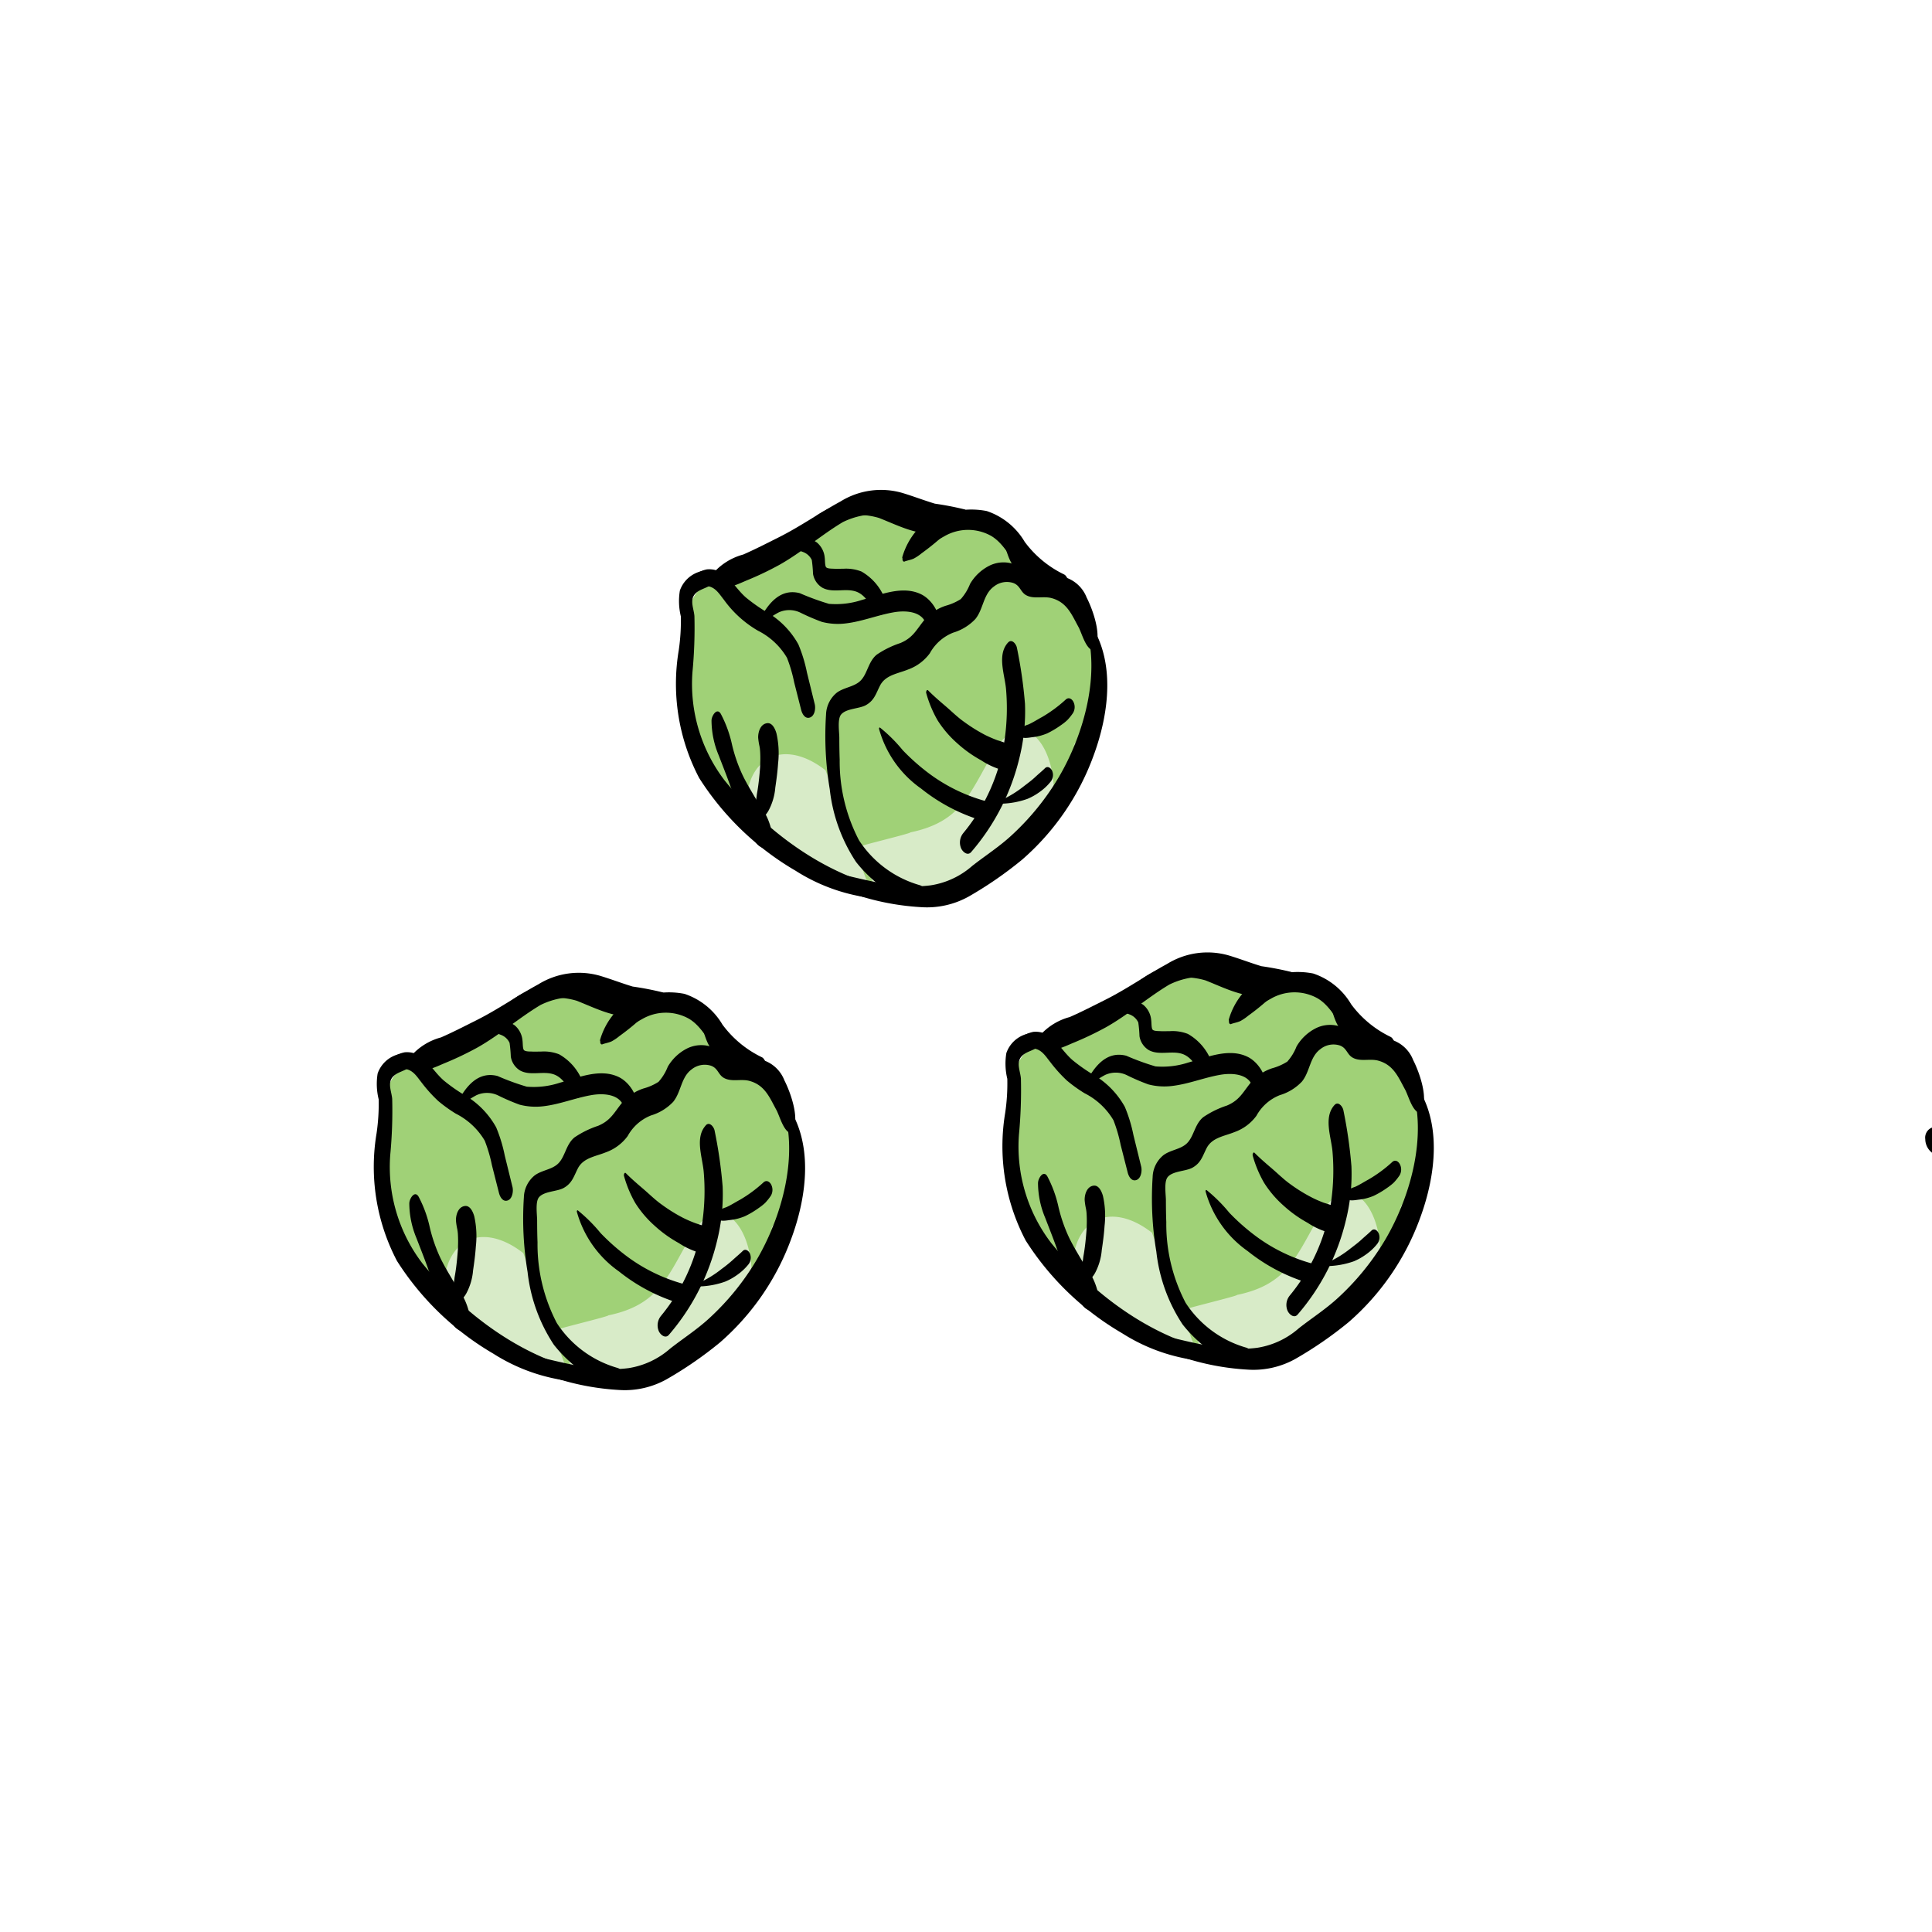 <svg xmlns="http://www.w3.org/2000/svg" width="100" height="100" viewBox="0 0 100 100"><defs><style>.a{fill:#a0d177;}.b{fill:#d8ebc8;}</style></defs><title>brussel-sprouts</title><path class="a" d="M25.64,65.6a7.73,7.73,0,0,0,4.466-1.123,9.23,9.23,0,0,0,1.7-1.376l.907-1.175q.541-.8-.14.276l-2.562,1.493c3.343-1.3,5.973-4.1,4.765-8l-7.142,7.142a10.293,10.293,0,0,1,2.548,1.494,6.618,6.618,0,0,0,6.609,1.286l-6.557-8.529c-.521,1.067-.98,2.163-1.4,3.273-.807,2.119.391,4.841,2.081,6.1a5.917,5.917,0,0,0,6.448.454,11.3,11.3,0,0,0,1.808-1.324l-8.211-8.211c-.65.812-1.218,1.64-1.786,2.5q.627-.639-.087.076.689-.59-.174-.108l4.474-.585a7.089,7.089,0,0,1-1.631-.331c.013.134,1.167.883.227-.079-1.611-1.646-3.438-2-5.638-2.242l2.93.793-.424-.231V67.2l.341-.259c2.493-1.894,3.8-5,2.083-7.943-1.436-2.455-5.432-3.992-7.944-2.083l-.341.259c-1.686,1.281-2.875,2.774-2.875,5.013A5.8,5.8,0,0,0,22.987,67.2a10,10,0,0,0,1.811.817q3.561.678-.876-.791A6.9,6.9,0,0,0,25.8,68.843a11.349,11.349,0,0,0,4.221,1.573,7.88,7.88,0,0,0,6.852-1.924,9.083,9.083,0,0,0,1.13-1.123c-.255.3,2.054-2.895,1.161-1.78,1.958-2.445,2.389-5.822,0-8.211-2.409-2.409-5.768-1.982-8.211,0l.542-.491,8.529,6.556q-.27.471.233-.5a5.89,5.89,0,0,0-.454-6.449c-1.317-1.652-3.955-2.948-6.1-2.08l-.518.209h3.086l1.027.614q-.711-.562-1.438-1.1a14.258,14.258,0,0,0-1.369-.9,21.764,21.764,0,0,0-3.771-1.6c-4.169-1.387-8.414,3.039-7.142,7.142l.092.3.586-4.474-.185.3,2.083-2.083q1.846-.774-.618.263-.756.553-1.472,1.153-.588.738-1.147,1.5a4.421,4.421,0,0,1,2.722-1.745c-3.036-.233-5.939,2.837-5.806,5.806A5.951,5.951,0,0,0,25.64,65.6Z"/><path class="a" d="M21.667,58.52v.024a4.378,4.378,0,0,0,.5,2.237,4.345,4.345,0,0,0,1.2,1.869,4.343,4.343,0,0,0,1.868,1.2,4.36,4.36,0,0,0,2.237.5l1.543-.207a5.8,5.8,0,0,0,2.562-1.493l.908-1.175a5.782,5.782,0,0,0,.793-2.931V58.52a4.381,4.381,0,0,0-.5-2.237,5.228,5.228,0,0,0-3.069-3.069,4.381,4.381,0,0,0-2.237-.5l-1.544.208a5.8,5.8,0,0,0-2.561,1.493L22.46,55.59a5.766,5.766,0,0,0-.793,2.93Z"/><path class="a" d="M22.726,60.556c3.861,0,3.867-6,0-6s-3.867,6,0,6Z"/><path class="a" d="M34.134,57.889c3.861,0,3.867-6,0-6s-3.867,6,0,6Z"/><path class="a" d="M24.532,68.973a10.044,10.044,0,0,0,3.891,1.613,14.891,14.891,0,0,0,4.772.481c1.608-.217,2.484-2.279,2.1-3.69-.477-1.735-2.078-2.313-3.691-2.095l-.409.055h1.6c-1.774-.281-3.725-.507-5.226-1.545a3.027,3.027,0,0,0-4.1,1.076,3.061,3.061,0,0,0,1.076,4.105Z"/><path class="b" d="M29.222,70.585l-2.135-5.722c-1.568-1.234-3.191-1.108-3.852.437a4.16,4.16,0,0,0-.28,1.754A6.655,6.655,0,0,0,27.3,70.5Z"/><path class="b" d="M38.18,67.206c-1.236,2.118-3.986,3.2-6.631,3.746"/><path class="b" d="M28.75,68.853l.43.571a1.159,1.159,0,0,1,.23.694v.02A1.157,1.157,0,0,0,30.566,71.3h2.606a1.538,1.538,0,0,0,.734-.176c.744-.405.474-1.073.752-1.615.238-.465.694-.582,1.151-.747a14.612,14.612,0,0,0,1.562-.625,11.066,11.066,0,0,0,1.372-.812c.757-3.083-1.265-6.289-2.965-3.375-1.235,2.118-1.648,3.584-4.292,4.133.032.057-2.769.719-2.736.775"/><path d="M20.123,55.3a3.07,3.07,0,0,1,.845.029c.422.059.611.4.859.71a7.48,7.48,0,0,0,.856.949,7.582,7.582,0,0,0,.907.653,3.643,3.643,0,0,1,1.5,1.4,7.777,7.777,0,0,1,.373,1.273l.366,1.44c.053.206.206.475.459.378.238-.092.29-.482.239-.691l-.4-1.625a7.684,7.684,0,0,0-.446-1.466,4.412,4.412,0,0,0-1.73-1.724,8.827,8.827,0,0,1-.982-.7c-.373-.326-.641-.747-1-1.086a1.264,1.264,0,0,0-1.024-.373,1.5,1.5,0,0,0-.885.536c-.057.061-.078.318.061.3Z"/><path d="M23.771,57.3a4.886,4.886,0,0,1,.885-.61,1.324,1.324,0,0,1,1.149.021,10.834,10.834,0,0,0,1.087.466,3.3,3.3,0,0,0,1.243.081c.848-.1,1.644-.431,2.481-.576.724-.125,1.689-.023,1.715.892.007.249.227.518.433.259.539-.676-.039-1.723-.7-2.067-.974-.5-2.14.013-3.1.28a4.292,4.292,0,0,1-1.7.2,12.746,12.746,0,0,1-1.51-.552c-1.04-.27-1.67.588-2.093,1.395-.037.07,0,.311.114.212Z"/><path d="M24.841,53.356c.224-.126.445-.009.658.072.137.052.282.075.417.132a.8.8,0,0,1,.459.418,6.824,6.824,0,0,1,.064.712,1.031,1.031,0,0,0,.475.716c.512.285,1.133.036,1.675.18.52.139.784.649,1.024,1.087a.294.294,0,0,0,.517-.013.783.783,0,0,0-.02-.787,2.769,2.769,0,0,0-1.165-1.3,2.149,2.149,0,0,0-.917-.145c-.172,0-.344.011-.517,0-.1,0-.307,0-.385-.068s-.06-.357-.082-.508a1.158,1.158,0,0,0-.406-.783,1.2,1.2,0,0,0-.711-.22.915.915,0,0,0-.483.122c-.192.116-.369.317-.611.307-.041,0-.024.091.008.073Z"/><path d="M21.492,54.9c.169-.015.27.107.437.119a2.291,2.291,0,0,0,1.025-.371,14.793,14.793,0,0,0,3.095-1.836A3.762,3.762,0,0,1,29.856,51.8c1.217.483,2.3,1.091,3.638.674.263-.081.217-.724-.082-.717a6.425,6.425,0,0,1-2.261-.21,12.482,12.482,0,0,0-1.68-.608,4.257,4.257,0,0,0-3.266,1.07,10.651,10.651,0,0,1-1.533,1.145c-.553.287-1.136.517-1.712.752a3.646,3.646,0,0,0-1.136.571c-.128.119-.162.342-.336.4-.01,0-.008.03,0,.029Z"/><path d="M31.184,54.05c.151-.053.327-.083.471-.148a2.471,2.471,0,0,0,.4-.27c.29-.211.568-.426.839-.661a3.384,3.384,0,0,1,1.864-.922,1.5,1.5,0,0,1,1.573,1.116c.219.585.306,1.163.911,1.474.314.161.339-.527.168-.674a2.9,2.9,0,0,1-.543-.771,5.291,5.291,0,0,0-.535-.814,2.207,2.207,0,0,0-1.584-.743,3.331,3.331,0,0,0-1.882.553,5.493,5.493,0,0,0-.9.7c-.134.124-.274.242-.4.368-.168.163-.293.362-.459.529-.066.067-.056.314.081.266Z"/><path d="M40.536,57.336c.806,2.514-.067,5.632-1.355,7.845a13.288,13.288,0,0,1-2.45,3.033c-.639.594-1.364,1.056-2.047,1.592a4.245,4.245,0,0,1-2.144,1.007c-2,.261-3.915-.479-5.851-.822-.207-.036-.161.392-.029.462a13.143,13.143,0,0,0,5.369,1.491,4.44,4.44,0,0,0,2.475-.553,19.882,19.882,0,0,0,2.755-1.9,13.036,13.036,0,0,0,3.709-5.409c.8-2.177,1.165-4.954-.271-6.949-.117-.162-.191.106-.161.2Z"/><path d="M32.573,71.2c-4.181.078-8.146-2.657-10.7-5.795A8.22,8.22,0,0,1,20.2,59.768a24.045,24.045,0,0,0,.1-2.89c-.03-.357-.218-.745-.03-1.056.206-.34.686-.36.973-.62.177-.159.156-.663-.138-.679a1.551,1.551,0,0,0-1.558,1.04A3.317,3.317,0,0,0,19.6,56.9a10.466,10.466,0,0,1-.11,1.768,10.476,10.476,0,0,0,1.059,6.6,14.653,14.653,0,0,0,4.99,4.8,9.465,9.465,0,0,0,7.039,1.281c.061-.014.064-.148,0-.147Z"/><path d="M32.431,58.02c.116,0,.111-.263-.007-.263s-.111.263.007.263Z"/><path d="M40.955,58.651c.513-.619-.041-2.122-.355-2.732A1.765,1.765,0,0,0,39.576,54.9c-.579-.176-1.191.186-1.722.05-.346-.089-.554-.564-.914-.723a1.649,1.649,0,0,0-1.409.058,2.425,2.425,0,0,0-.967.928,2.589,2.589,0,0,1-.479.783,2.8,2.8,0,0,1-.78.344,2.475,2.475,0,0,0-1.122.756c-.416.519-.577.9-1.222,1.175a4.933,4.933,0,0,0-1.224.6c-.463.379-.478,1.029-.879,1.385-.327.291-.841.319-1.194.592a1.516,1.516,0,0,0-.548,1.122,16.787,16.787,0,0,0,.192,3.87,8.512,8.512,0,0,0,1.359,3.763,6.967,6.967,0,0,0,3.149,2.255c.475.191.6-.9.163-1.05a5.57,5.57,0,0,1-3.157-2.326,8.811,8.811,0,0,1-1-4.179c-.015-.374-.019-.748-.02-1.122,0-.3-.1-.952.087-1.2.256-.327.943-.3,1.288-.493.438-.247.519-.593.731-1.008.284-.556.912-.618,1.441-.833a2.408,2.408,0,0,0,1.139-.845,2.372,2.372,0,0,1,1.21-1.068,2.6,2.6,0,0,0,1.143-.7c.425-.518.4-1.276.963-1.687a1.076,1.076,0,0,1,.989-.188c.372.13.378.457.662.626.4.236.9.042,1.342.164.789.218,1.03.844,1.384,1.493.175.319.359,1.091.742,1.214a.03.03,0,0,0,.03-.006Z"/><path d="M36.7,53.983l.046.131c.006.016.014.076.007.021,0,.019,0,.037.008.055.012.083.026.166.04.249a.905.905,0,0,0,.086.273c.029.053.057.1.087.157.043.077.089.152.137.227s.091.138.141.2a1.2,1.2,0,0,0,.264.243c.09.064.185.122.28.177.036.02.073.04.11.057a.572.572,0,0,0,.209.041.368.368,0,0,0,.289-.193.914.914,0,0,0,.111-.441.827.827,0,0,0-.1-.39.728.728,0,0,0-.311-.3l.106.064a2.242,2.242,0,0,1-.347-.265,1.18,1.18,0,0,0-.16-.13c-.057-.039-.113-.079-.168-.121s-.1-.082-.153-.125a.383.383,0,0,0-.148-.1c-.025-.006-.051-.01-.076-.015-.052-.01-.105-.028-.157-.034,0,0-.05-.009-.007.008a.2.2,0,0,1-.037-.027l-.08-.058a.108.108,0,0,0-.163.036.3.3,0,0,0-.015.249Z"/><path d="M23.449,67.577a1.484,1.484,0,0,0,.688-.632,3.039,3.039,0,0,0,.349-1.187c.061-.413.116-.828.144-1.244a4.727,4.727,0,0,0-.083-1.561c-.058-.2-.2-.562-.481-.531-.346.04-.473.449-.466.75a3.216,3.216,0,0,0,.073.467c0,.013.023.148.016.1s.008.085.009.1a6.077,6.077,0,0,1,.009.633c0,.053,0,.105-.007.158a.326.326,0,0,1,0,.054c-.008.12-.019.239-.03.359-.032.359-.074.712-.14,1.066a3.754,3.754,0,0,1-.257,1.037c-.058.118-.057.534.179.436Z"/><path d="M21.185,62.27a4.728,4.728,0,0,0,.37,1.813c.219.57.445,1.131.646,1.709a15.9,15.9,0,0,0,.66,1.7c.126.261.259.52.4.776.146.274.372.627.726.628.278,0,.352-.378.361-.581a3.44,3.44,0,0,0-.736-1.746c-.268-.472-.56-.931-.8-1.419a8.179,8.179,0,0,1-.562-1.6,6.2,6.2,0,0,0-.578-1.6c-.205-.368-.482.1-.485.322Z"/><path d="M36.529,58.253c-.575.633-.167,1.653-.105,2.405a11.4,11.4,0,0,1-.076,2.63,9.768,9.768,0,0,1-2.133,4.819.772.772,0,0,0-.117.791c.079.183.337.41.523.194a11.578,11.578,0,0,0,2.507-4.919,9.945,9.945,0,0,0,.276-2.755,23.733,23.733,0,0,0-.417-2.9c-.032-.179-.261-.487-.458-.269Z"/><path d="M29.858,62.721a5.594,5.594,0,0,0,2.179,3.088,9.331,9.331,0,0,0,3.38,1.72c.5.135.585-.914.159-1.021a8.786,8.786,0,0,1-3.2-1.535,11,11,0,0,1-1.29-1.15,8.165,8.165,0,0,0-1.174-1.17c-.042-.029-.06.037-.055.068Z"/><path d="M32.293,60.847a6.034,6.034,0,0,0,.591,1.424,5.544,5.544,0,0,0,1.008,1.181,6.474,6.474,0,0,0,1.248.892,3.916,3.916,0,0,0,1.407.578c.3.035.426-.415.439-.62a.768.768,0,0,0-.35-.764c-.207-.1-.441-.151-.657-.232s-.409-.165-.606-.262a8.265,8.265,0,0,1-1.095-.676c-.357-.249-.654-.549-.983-.83-.307-.263-.616-.527-.9-.814-.068-.069-.113.076-.1.123Z"/><path d="M37.058,62.99c.125.269.482.191.719.159a2.71,2.71,0,0,0,.784-.2,4.612,4.612,0,0,0,.721-.431,2.666,2.666,0,0,0,.318-.252,2.935,2.935,0,0,0,.3-.375.6.6,0,0,0,.009-.59c-.084-.146-.236-.233-.384-.107a6.976,6.976,0,0,1-1.238.914c-.237.127-.458.273-.706.382a1.527,1.527,0,0,0-.385.181c-.086.073-.2.2-.138.32Z"/><path d="M36.126,66.587a4.317,4.317,0,0,0,1.41-.251,3.064,3.064,0,0,0,.61-.34,2.843,2.843,0,0,0,.588-.545.554.554,0,0,0,.083-.564c-.061-.144-.231-.276-.372-.138-.166.163-.347.309-.517.467a7.261,7.261,0,0,1-.572.462,5.662,5.662,0,0,1-1.247.756c-.053.022-.049.154.017.153Z"/><path d="M21.429,55.317c.48.239,1.1-.083,1.561-.277a16.646,16.646,0,0,0,1.727-.823c1.148-.649,2.136-1.527,3.262-2.2a3.957,3.957,0,0,1,3.45-.023c.851.267,2.183.8,2.954.118a.5.5,0,0,0-.083-.748,15.75,15.75,0,0,0-1.551-.3c-.564-.17-1.114-.383-1.678-.553a3.973,3.973,0,0,0-3.209.439c-1.09.592-2.1,1.307-3.215,1.864-.6.3-1.2.611-1.822.883a3.13,3.13,0,0,0-1.531.941.5.5,0,0,0,.135.682Z"/><path d="M31.075,53.878c.853-.087,1.43-.734,2.144-1.12a2.443,2.443,0,0,1,2.443-.027c.711.423,1.041,1.286,1.625,1.852a3.88,3.88,0,0,0,2.081,1.148c.443.077.368-.863.065-1.009a5.493,5.493,0,0,1-2.039-1.689,3.6,3.6,0,0,0-1.965-1.591,4.178,4.178,0,0,0-2.492.278,3.093,3.093,0,0,0-1.156.751,3.693,3.693,0,0,0-.724,1.363c0,.012,0,.046.018.044Z"/><path d="M101.486,58.438a.874.874,0,0,0-.3-.141,2.817,2.817,0,0,0-.351-.066,1.875,1.875,0,0,0-.586.069c-.1.023-.2.048-.29.08a.563.563,0,0,0-.307.583.9.9,0,0,0,.381.725.851.851,0,0,0,.646.126c.224-.044.443-.115.663-.176a1.422,1.422,0,0,0,.557-.22.678.678,0,0,0,.2-.306.892.892,0,0,0,.029-.444.653.653,0,0,0-.219-.366,3.458,3.458,0,0,0-1.12-.683l.263.38,0-.018.007.294q-.388.405-.183.327l-.1.022a.355.355,0,0,1,.13,0l-.1-.017a1.269,1.269,0,0,1,.284.108c.046.022.091.048.136.072s-.057-.038,0,0l.076.053a1.867,1.867,0,0,1,.235.2c.018.019.092.076.009.007a.785.785,0,0,1,.076.088.308.308,0,0,0,.273.127c.228-.031.313-.294.307-.495a.776.776,0,0,0-.181-.511,2.787,2.787,0,0,0-.226-.235,2.518,2.518,0,0,0-.49-.342,1.111,1.111,0,0,0-.5-.169.419.419,0,0,0-.288.109.779.779,0,0,0-.166.688.487.487,0,0,0,.263.381c.1.035.2.075.293.12.043.021.086.042.128.065.023.013.047.025.07.039s.086.051.039.022.037.024.037.024l.054.036c.044.03.088.061.13.093.085.065.166.134.244.206l-.179-.611a.5.5,0,0,1,.056-.159c.047-.053.058-.068.033-.046s-.012.011.013-.007c.049-.035,0,0-.012,0a.519.519,0,0,1-.059.024c-.093.034-.191.058-.286.086-.206.061-.412.129-.621.178l.093-.022a.836.836,0,0,1-.3.012l.094.017a1.011,1.011,0,0,1-.114-.036c-.038-.02-.035-.017.01.009l-.035-.026c-.082-.066.031.056-.013-.008-.027-.042-.02-.028.02.04a.552.552,0,0,1,.031.294l-.234.375a2.577,2.577,0,0,1,.314-.127c.052-.017.106-.03.158-.046.034-.01-.033.006.027-.006l.1-.019c.073-.013.146-.023.219-.041l.081-.022.039-.01a2.074,2.074,0,0,0,.4-.107.4.4,0,0,0,.037-.6Z"/><path class="a" d="M41.283,40.6a7.715,7.715,0,0,0,4.466-1.123,9.266,9.266,0,0,0,1.7-1.375l.908-1.176q.54-.8-.141.277L45.654,38.7c3.344-1.3,5.974-4.1,4.765-8l-7.142,7.142a10.293,10.293,0,0,1,2.548,1.494,6.618,6.618,0,0,0,6.609,1.286l-6.557-8.529c-.521,1.068-.98,2.164-1.4,3.274-.807,2.119.391,4.84,2.081,6.1A5.918,5.918,0,0,0,53,41.923,11.262,11.262,0,0,0,54.811,40.6L46.6,32.387c-.65.813-1.218,1.64-1.785,2.5q.626-.639-.087.076.687-.59-.175-.108l4.474-.586a7.07,7.07,0,0,1-1.63-.331c.012.135,1.166.883.226-.078-1.611-1.647-3.437-2-5.638-2.242l2.931.792-.425-.231V42.209l.341-.259c2.493-1.894,3.8-5.006,2.083-7.944-1.436-2.455-5.431-3.991-7.943-2.083l-.341.259c-1.687,1.282-2.876,2.774-2.876,5.013a5.8,5.8,0,0,0,2.876,5.014,9.964,9.964,0,0,0,1.811.816q3.559.68-.877-.791a6.875,6.875,0,0,0,1.883,1.618,11.345,11.345,0,0,0,4.22,1.573A7.877,7.877,0,0,0,52.52,43.5a8.948,8.948,0,0,0,1.13-1.123c-.255.3,2.054-2.9,1.161-1.78,1.958-2.445,2.389-5.822,0-8.211-2.409-2.409-5.768-1.981-8.211,0l.542-.491,8.529,6.557q-.27.469.233-.5a5.888,5.888,0,0,0-.454-6.448c-1.316-1.653-3.954-2.949-6.1-2.081l-.518.21h3.087l1.026.613q-.711-.562-1.438-1.105a14.126,14.126,0,0,0-1.369-.9,21.813,21.813,0,0,0-3.771-1.6c-4.169-1.387-8.414,3.039-7.142,7.142l.093.3L39.9,29.61l-.184.3L41.8,27.825q1.845-.774-.619.264-.755.552-1.472,1.153-.587.738-1.146,1.5a4.418,4.418,0,0,1,2.721-1.746c-3.035-.233-5.939,2.837-5.806,5.806A5.949,5.949,0,0,0,41.283,40.6Z"/><path class="a" d="M37.31,33.53v.024a4.381,4.381,0,0,0,.5,2.237,5.228,5.228,0,0,0,3.069,3.069,4.381,4.381,0,0,0,2.237.5l1.544-.208a5.794,5.794,0,0,0,2.562-1.493l.907-1.175a5.766,5.766,0,0,0,.793-2.93V33.53a4.368,4.368,0,0,0-.5-2.237,5.214,5.214,0,0,0-3.069-3.069,4.368,4.368,0,0,0-2.237-.5l-1.543.207a5.8,5.8,0,0,0-2.562,1.493L38.1,30.6a5.782,5.782,0,0,0-.793,2.931Z"/><path class="a" d="M38.369,35.566c3.861,0,3.867-6,0-6s-3.867,6,0,6Z"/><path class="a" d="M49.778,32.9c3.86,0,3.867-6,0-6s-3.867,6,0,6Z"/><path class="a" d="M40.175,43.982A10.044,10.044,0,0,0,44.066,45.6a14.9,14.9,0,0,0,4.773.482c1.607-.217,2.483-2.279,2.095-3.691-.477-1.734-2.078-2.313-3.69-2.1l-.41.055h1.595c-1.774-.28-3.725-.507-5.226-1.545a3.028,3.028,0,0,0-4.1,1.076,3.061,3.061,0,0,0,1.076,4.1Z"/><path class="b" d="M44.865,45.594l-2.134-5.722c-1.569-1.233-3.191-1.108-3.852.437a4.145,4.145,0,0,0-.281,1.754,6.653,6.653,0,0,0,4.348,3.449Z"/><path class="b" d="M53.823,42.215c-1.236,2.118-3.986,3.2-6.63,3.746"/><path class="b" d="M44.394,43.863l.429.571a1.154,1.154,0,0,1,.23.694v.02A1.157,1.157,0,0,0,46.21,46.3h2.6a1.534,1.534,0,0,0,.734-.175c.744-.406.474-1.074.752-1.616.239-.464.694-.582,1.151-.746a14.825,14.825,0,0,0,1.562-.625,11,11,0,0,0,1.372-.813c.757-3.083-1.265-6.288-2.964-3.375-1.236,2.118-1.649,3.584-4.293,4.133.033.058-2.769.72-2.735.776"/><path d="M35.766,30.305a3.031,3.031,0,0,1,.845.03c.423.059.611.4.859.71a5.67,5.67,0,0,0,1.763,1.6,3.63,3.63,0,0,1,1.5,1.4,7.574,7.574,0,0,1,.373,1.272l.366,1.441c.053.2.207.474.459.377s.291-.481.239-.691l-.4-1.625a7.7,7.7,0,0,0-.446-1.465,4.415,4.415,0,0,0-1.73-1.725,8.883,8.883,0,0,1-.982-.7c-.373-.325-.641-.747-1-1.085a1.264,1.264,0,0,0-1.025-.373,1.5,1.5,0,0,0-.885.535c-.057.061-.078.319.061.3Z"/><path d="M39.414,32.313A4.881,4.881,0,0,1,40.3,31.7a1.32,1.32,0,0,1,1.149.021,11.425,11.425,0,0,0,1.087.466,3.275,3.275,0,0,0,1.243.08c.848-.1,1.644-.43,2.482-.575.723-.126,1.688-.023,1.714.892.007.248.227.517.433.258.539-.676-.039-1.723-.7-2.067-.975-.5-2.141.013-3.1.28a4.309,4.309,0,0,1-1.7.2,13.178,13.178,0,0,1-1.51-.552c-1.04-.271-1.669.587-2.093,1.394-.036.071,0,.312.114.212Z"/><path d="M40.485,28.365c.223-.125.444-.009.657.072.137.052.282.076.417.133a.8.8,0,0,1,.46.418,6.807,6.807,0,0,1,.063.711,1.029,1.029,0,0,0,.475.716c.512.285,1.134.037,1.675.181.52.138.784.648,1.024,1.086a.294.294,0,0,0,.517-.013.781.781,0,0,0-.019-.787,2.784,2.784,0,0,0-1.165-1.3,2.17,2.17,0,0,0-.917-.145c-.173,0-.345.011-.518,0-.1-.005-.307,0-.385-.068s-.06-.357-.082-.508a1.154,1.154,0,0,0-.406-.783,1.2,1.2,0,0,0-.711-.22.909.909,0,0,0-.482.122c-.193.116-.37.317-.612.306-.04,0-.024.092.009.073Z"/><path d="M37.135,29.913c.169-.015.27.107.437.119a2.279,2.279,0,0,0,1.025-.371,14.764,14.764,0,0,0,3.095-1.835A3.76,3.76,0,0,1,45.5,26.81c1.217.482,2.3,1.091,3.638.674.263-.082.217-.725-.081-.718a6.405,6.405,0,0,1-2.262-.21,12.514,12.514,0,0,0-1.679-.607,4.25,4.25,0,0,0-3.266,1.069,10.8,10.8,0,0,1-1.534,1.146c-.552.287-1.136.516-1.712.752a3.665,3.665,0,0,0-1.136.57c-.128.119-.162.343-.335.4-.011,0-.009.03,0,.029Z"/><path d="M46.827,29.059c.151-.053.327-.082.471-.148a2.465,2.465,0,0,0,.4-.269c.29-.211.568-.427.839-.661a3.384,3.384,0,0,1,1.865-.922,1.5,1.5,0,0,1,1.572,1.116c.22.585.306,1.163.911,1.473.314.162.34-.526.169-.673a2.888,2.888,0,0,1-.544-.772,5.281,5.281,0,0,0-.535-.813,2.208,2.208,0,0,0-1.584-.744,3.332,3.332,0,0,0-1.882.554,5.586,5.586,0,0,0-.9.7c-.133.124-.273.242-.4.369-.168.162-.292.362-.458.529-.067.066-.057.314.08.265Z"/><path d="M56.179,32.345c.807,2.514-.066,5.633-1.355,7.845a13.288,13.288,0,0,1-2.45,3.033c-.639.595-1.364,1.057-2.047,1.592a4.234,4.234,0,0,1-2.144,1.008c-2,.26-3.915-.479-5.85-.822-.207-.037-.162.392-.03.461a13.133,13.133,0,0,0,5.369,1.492,4.447,4.447,0,0,0,2.475-.553A19.976,19.976,0,0,0,52.9,44.5a13.041,13.041,0,0,0,3.71-5.409c.8-2.177,1.164-4.953-.272-6.948-.116-.162-.191.1-.161.2Z"/><path d="M48.216,46.208c-4.18.077-8.146-2.658-10.7-5.8a8.226,8.226,0,0,1-1.673-5.635,24.036,24.036,0,0,0,.1-2.889c-.03-.358-.218-.746-.029-1.057.206-.339.685-.36.973-.619.176-.159.155-.663-.139-.68a1.553,1.553,0,0,0-1.558,1.04,3.335,3.335,0,0,0,.05,1.333,10.466,10.466,0,0,1-.11,1.768,10.475,10.475,0,0,0,1.059,6.6,14.634,14.634,0,0,0,4.99,4.8,9.456,9.456,0,0,0,7.039,1.281c.061-.013.064-.148,0-.146Z"/><path d="M48.074,33.03c.116,0,.111-.264-.007-.264s-.111.264.007.264Z"/><path d="M56.6,33.66c.514-.618-.041-2.122-.355-2.731a1.767,1.767,0,0,0-1.024-1.017c-.578-.176-1.191.186-1.722.05-.346-.088-.554-.564-.914-.723a1.645,1.645,0,0,0-1.409.059,2.423,2.423,0,0,0-.967.927,2.607,2.607,0,0,1-.479.784,2.864,2.864,0,0,1-.779.344,2.471,2.471,0,0,0-1.123.755c-.416.519-.577.9-1.222,1.175a4.936,4.936,0,0,0-1.224.6c-.463.378-.478,1.028-.878,1.384-.328.292-.842.319-1.2.593a1.52,1.52,0,0,0-.548,1.122,16.775,16.775,0,0,0,.192,3.869,8.509,8.509,0,0,0,1.36,3.763,6.957,6.957,0,0,0,3.148,2.255c.476.191.6-.9.164-1.049a5.578,5.578,0,0,1-3.158-2.327,8.807,8.807,0,0,1-1-4.178c-.014-.374-.019-.749-.019-1.123,0-.3-.106-.952.086-1.2.257-.327.943-.3,1.288-.493.439-.246.519-.593.731-1.008.284-.556.912-.618,1.441-.833a2.4,2.4,0,0,0,1.139-.845,2.381,2.381,0,0,1,1.21-1.068,2.6,2.6,0,0,0,1.143-.7c.425-.517.4-1.276.963-1.686a1.073,1.073,0,0,1,.989-.188c.373.129.378.456.662.625.4.236.9.043,1.342.164.789.218,1.03.844,1.385,1.493.174.319.359,1.091.742,1.215a.029.029,0,0,0,.029-.007Z"/><path d="M52.346,28.992l.046.131c0,.016.013.076.006.022,0,.018.006.036.008.054.013.083.026.166.04.249a.871.871,0,0,0,.087.273c.028.053.056.106.086.158.044.076.089.152.137.226s.091.138.141.2a1.19,1.19,0,0,0,.264.242c.09.064.185.122.281.177.035.02.072.041.109.058a.572.572,0,0,0,.21.04.37.37,0,0,0,.289-.192.928.928,0,0,0,.111-.441.856.856,0,0,0-.1-.391.745.745,0,0,0-.311-.3l.105.064a2.167,2.167,0,0,1-.346-.264,1.326,1.326,0,0,0-.16-.131c-.058-.038-.114-.079-.169-.121s-.1-.081-.152-.124a.385.385,0,0,0-.149-.1c-.025-.006-.051-.009-.076-.014a1.468,1.468,0,0,0-.157-.034s-.05-.009-.007.007a.218.218,0,0,1-.036-.026l-.081-.059a.107.107,0,0,0-.162.036.29.29,0,0,0-.015.249Z"/><path d="M39.092,42.587a1.5,1.5,0,0,0,.689-.633,3.037,3.037,0,0,0,.348-1.187c.061-.412.116-.827.144-1.244a4.676,4.676,0,0,0-.083-1.561c-.057-.2-.2-.562-.48-.53-.347.039-.474.448-.467.749a3.336,3.336,0,0,0,.073.467c0,.013.023.148.017.1a.9.9,0,0,0,.008.1,5.571,5.571,0,0,1,.009.633c0,.053,0,.106-.006.159a.323.323,0,0,1,0,.053c-.008.12-.019.24-.029.359-.033.359-.075.712-.141,1.066a3.685,3.685,0,0,1-.257,1.037c-.058.118-.057.534.179.437Z"/><path d="M36.828,37.28a4.723,4.723,0,0,0,.37,1.812c.219.571.445,1.132.646,1.709a15.9,15.9,0,0,0,.66,1.7c.127.262.259.52.4.776.147.275.372.627.726.628.278,0,.352-.377.361-.58a3.444,3.444,0,0,0-.736-1.747c-.267-.472-.56-.931-.8-1.419a8.028,8.028,0,0,1-.562-1.6,6.243,6.243,0,0,0-.579-1.6c-.205-.367-.482.1-.485.323Z"/><path d="M52.172,33.262c-.575.634-.166,1.653-.1,2.406a11.447,11.447,0,0,1-.075,2.629,9.771,9.771,0,0,1-2.134,4.819.769.769,0,0,0-.116.791c.078.184.337.411.522.194a11.569,11.569,0,0,0,2.507-4.918,9.957,9.957,0,0,0,.277-2.756,23.989,23.989,0,0,0-.418-2.9c-.032-.179-.26-.487-.458-.269Z"/><path d="M45.5,37.73a5.584,5.584,0,0,0,2.178,3.088,9.341,9.341,0,0,0,3.38,1.721c.5.134.585-.914.159-1.021a8.8,8.8,0,0,1-3.2-1.535,11.177,11.177,0,0,1-1.29-1.151,8.008,8.008,0,0,0-1.174-1.169c-.042-.03-.06.037-.054.067Z"/><path d="M47.937,35.857a6.066,6.066,0,0,0,.59,1.423,5.549,5.549,0,0,0,1.008,1.182,6.5,6.5,0,0,0,1.248.891,3.941,3.941,0,0,0,1.408.579c.294.034.425-.416.438-.621a.766.766,0,0,0-.35-.763,6.732,6.732,0,0,0-.657-.233c-.206-.077-.408-.165-.606-.261a8.378,8.378,0,0,1-1.095-.677c-.357-.249-.654-.549-.983-.83-.307-.262-.616-.527-.9-.814-.067-.068-.113.077-.1.124Z"/><path d="M52.7,38c.125.269.482.191.719.159a2.715,2.715,0,0,0,.785-.2,4.811,4.811,0,0,0,.72-.431,2.6,2.6,0,0,0,.318-.253,2.725,2.725,0,0,0,.3-.375.6.6,0,0,0,.009-.59c-.083-.145-.236-.233-.383-.106a7.082,7.082,0,0,1-1.239.914c-.237.127-.458.273-.7.382a1.453,1.453,0,0,0-.386.181c-.085.072-.2.2-.138.319Z"/><path d="M51.77,41.6a4.332,4.332,0,0,0,1.409-.25,3.119,3.119,0,0,0,.61-.341,2.79,2.79,0,0,0,.588-.545.55.55,0,0,0,.083-.563c-.061-.145-.231-.277-.372-.138-.166.162-.347.308-.516.467s-.377.311-.572.461a5.654,5.654,0,0,1-1.248.756c-.052.022-.049.155.018.153Z"/><path d="M37.073,30.327c.479.239,1.1-.084,1.56-.278a16.155,16.155,0,0,0,1.727-.823c1.148-.649,2.137-1.527,3.262-2.2A3.959,3.959,0,0,1,47.073,27c.851.268,2.182.8,2.953.118a.5.5,0,0,0-.083-.748,15.694,15.694,0,0,0-1.551-.3c-.564-.17-1.114-.383-1.678-.553a3.974,3.974,0,0,0-3.209.439c-1.09.592-2.1,1.308-3.215,1.865-.6.3-1.2.61-1.822.882a3.145,3.145,0,0,0-1.531.941.505.505,0,0,0,.136.683Z"/><path d="M46.718,28.887c.854-.086,1.43-.734,2.144-1.12a2.448,2.448,0,0,1,2.443-.027c.711.423,1.041,1.286,1.625,1.853a3.893,3.893,0,0,0,2.081,1.148c.443.077.368-.863.065-1.009a5.512,5.512,0,0,1-2.039-1.689,3.6,3.6,0,0,0-1.965-1.592,4.2,4.2,0,0,0-2.492.278,3.105,3.105,0,0,0-1.156.751,3.684,3.684,0,0,0-.723,1.363c0,.012,0,.046.017.044Z"/><path class="a" d="M58.182,64.542a7.722,7.722,0,0,0,4.466-1.123,9.223,9.223,0,0,0,1.7-1.376l.908-1.175q.542-.8-.141.276l-2.562,1.493c3.344-1.3,5.974-4.1,4.766-8l-7.142,7.142a10.311,10.311,0,0,1,2.548,1.494,6.618,6.618,0,0,0,6.609,1.286l-6.557-8.529c-.522,1.068-.98,2.163-1.4,3.274-.808,2.118.391,4.84,2.08,6.1a5.917,5.917,0,0,0,6.449.454,11.3,11.3,0,0,0,1.808-1.324L63.5,56.324c-.651.812-1.219,1.64-1.786,2.5q.627-.639-.087.075.689-.59-.174-.107l4.474-.586a7.067,7.067,0,0,1-1.631-.331c.013.135,1.166.883.226-.078-1.61-1.647-3.437-1.995-5.637-2.243l2.93.793-.424-.231V66.146l.341-.259c2.493-1.894,3.8-5.006,2.083-7.944-1.436-2.455-5.432-3.992-7.944-2.083l-.341.259c-1.687,1.282-2.875,2.774-2.875,5.013a5.8,5.8,0,0,0,2.875,5.014,10.064,10.064,0,0,0,1.811.816q3.561.678-.876-.791a6.886,6.886,0,0,0,1.882,1.618,11.351,11.351,0,0,0,4.22,1.573,7.882,7.882,0,0,0,6.853-1.924,8.94,8.94,0,0,0,1.129-1.123c-.254.3,2.055-2.895,1.162-1.78,1.958-2.445,2.388-5.822,0-8.211-2.409-2.409-5.768-1.982-8.211,0l.542-.491,8.529,6.556q-.27.471.232-.5a5.887,5.887,0,0,0-.454-6.448c-1.316-1.653-3.954-2.949-6.1-2.081l-.519.209h3.087l1.027.614q-.711-.562-1.438-1.1a14.384,14.384,0,0,0-1.369-.9,21.764,21.764,0,0,0-3.771-1.6c-4.169-1.387-8.414,3.039-7.142,7.142l.092.3.585-4.474-.184.3L58.7,51.762q1.846-.774-.618.264-.756.552-1.472,1.153-.588.736-1.147,1.5a4.42,4.42,0,0,1,2.722-1.745c-3.036-.233-5.939,2.837-5.806,5.806a5.949,5.949,0,0,0,5.806,5.806Z"/><path class="a" d="M54.209,57.466v.025a4.37,4.37,0,0,0,.5,2.237A5.221,5.221,0,0,0,57.778,62.8a4.378,4.378,0,0,0,2.237.5l1.543-.208A5.793,5.793,0,0,0,64.12,61.6l.908-1.175a5.789,5.789,0,0,0,.793-2.93v-.025a4.375,4.375,0,0,0-.5-2.236,5.221,5.221,0,0,0-3.069-3.069,4.371,4.371,0,0,0-2.237-.5l-1.544.208a5.8,5.8,0,0,0-2.562,1.493L55,54.536a5.778,5.778,0,0,0-.792,2.93Z"/><path class="a" d="M55.268,59.5c3.86,0,3.867-6,0-6s-3.867,6,0,6Z"/><path class="a" d="M66.676,56.835c3.861,0,3.867-6,0-6s-3.867,6,0,6Z"/><path class="a" d="M57.074,67.919a10.044,10.044,0,0,0,3.891,1.613,14.886,14.886,0,0,0,4.772.481c1.607-.217,2.483-2.278,2.095-3.69-.476-1.734-2.078-2.313-3.69-2.095l-.41.055h1.595C63.553,64,61.6,63.776,60.1,62.738A3.029,3.029,0,0,0,56,63.814a3.061,3.061,0,0,0,1.077,4.1Z"/><path class="b" d="M61.764,69.531l-2.135-5.722c-1.569-1.233-3.191-1.108-3.852.437A4.161,4.161,0,0,0,55.5,66a6.653,6.653,0,0,0,4.348,3.448Z"/><path class="b" d="M70.721,66.152c-1.235,2.118-3.986,3.2-6.63,3.746"/><path class="b" d="M61.292,67.8l.43.571a1.165,1.165,0,0,1,.23.694v.021a1.156,1.156,0,0,0,1.156,1.156h2.606a1.533,1.533,0,0,0,.733-.175c.744-.406.474-1.074.752-1.616.239-.465.694-.582,1.152-.747a14.606,14.606,0,0,0,1.562-.624,11.073,11.073,0,0,0,1.372-.813c.757-3.083-1.265-6.288-2.965-3.375-1.235,2.118-1.648,3.584-4.292,4.133.032.058-2.769.72-2.736.775"/><path d="M52.665,54.242a3.07,3.07,0,0,1,.845.029c.422.059.611.405.859.71a7.48,7.48,0,0,0,.855.949,7.562,7.562,0,0,0,.908.653,3.643,3.643,0,0,1,1.5,1.4,7.676,7.676,0,0,1,.372,1.273l.367,1.44c.052.206.206.475.459.378.238-.091.29-.481.238-.691l-.4-1.625a7.706,7.706,0,0,0-.446-1.466,4.419,4.419,0,0,0-1.73-1.724,8.827,8.827,0,0,1-.982-.7c-.373-.325-.641-.747-1-1.085a1.262,1.262,0,0,0-1.024-.374,1.5,1.5,0,0,0-.885.536c-.058.061-.078.319.061.3Z"/><path d="M56.313,56.25a4.858,4.858,0,0,1,.884-.609,1.322,1.322,0,0,1,1.15.02,10.736,10.736,0,0,0,1.087.466,3.27,3.27,0,0,0,1.242.081c.849-.1,1.644-.431,2.482-.576.724-.125,1.689-.023,1.714.892.007.249.227.518.434.259.539-.676-.039-1.723-.7-2.067-.975-.5-2.14.013-3.1.28a4.288,4.288,0,0,1-1.7.2,12.9,12.9,0,0,1-1.509-.551c-1.041-.271-1.67.587-2.093,1.394-.037.07,0,.312.114.212Z"/><path d="M57.383,52.3c.224-.125.445-.009.658.072.137.052.281.075.417.132a.807.807,0,0,1,.459.418,6.587,6.587,0,0,1,.063.712,1.033,1.033,0,0,0,.476.716c.512.285,1.133.036,1.675.181.52.138.784.648,1.024,1.086a.294.294,0,0,0,.517-.013.783.783,0,0,0-.02-.787,2.774,2.774,0,0,0-1.165-1.3,2.167,2.167,0,0,0-.917-.145c-.172,0-.345.011-.517,0-.1-.005-.308,0-.386-.068s-.059-.358-.082-.509a1.153,1.153,0,0,0-.405-.782,1.205,1.205,0,0,0-.711-.221.923.923,0,0,0-.483.123c-.192.115-.369.317-.611.306-.041,0-.024.092.008.073Z"/><path d="M54.033,53.85c.17-.015.27.107.437.119A2.282,2.282,0,0,0,55.5,53.6a14.839,14.839,0,0,0,3.1-1.835A3.762,3.762,0,0,1,62.4,50.746c1.217.483,2.3,1.091,3.638.675.263-.082.217-.725-.082-.718a6.425,6.425,0,0,1-2.261-.21,12.621,12.621,0,0,0-1.68-.608,4.257,4.257,0,0,0-3.266,1.07A10.686,10.686,0,0,1,57.213,52.1c-.552.286-1.136.516-1.711.751a3.668,3.668,0,0,0-1.136.571c-.128.119-.162.343-.336.4-.01,0-.009.03,0,.029Z"/><path d="M63.726,53c.15-.053.327-.082.47-.148a2.374,2.374,0,0,0,.4-.27c.29-.21.568-.426.838-.661A3.4,3.4,0,0,1,67.3,51a1.505,1.505,0,0,1,1.573,1.116c.219.585.305,1.164.91,1.474.315.162.34-.526.169-.673a2.923,2.923,0,0,1-.543-.772,5.215,5.215,0,0,0-.536-.813,2.2,2.2,0,0,0-1.583-.744,3.339,3.339,0,0,0-1.882.553,5.613,5.613,0,0,0-.9.7c-.133.124-.273.242-.4.369-.169.162-.293.361-.459.528-.066.067-.056.315.081.266Z"/><path d="M73.077,56.282c.807,2.514-.066,5.633-1.354,7.845a13.288,13.288,0,0,1-2.45,3.033c-.64.594-1.364,1.056-2.047,1.592a4.246,4.246,0,0,1-2.144,1.008c-2,.26-3.915-.48-5.851-.822-.207-.037-.161.391-.029.461a13.16,13.16,0,0,0,5.368,1.492,4.46,4.46,0,0,0,2.476-.553,19.976,19.976,0,0,0,2.755-1.9,13.036,13.036,0,0,0,3.709-5.409c.8-2.177,1.165-4.953-.271-6.949-.117-.161-.192.106-.162.2Z"/><path d="M65.115,70.145c-4.181.077-8.147-2.658-10.7-5.8a8.215,8.215,0,0,1-1.673-5.635,24.244,24.244,0,0,0,.1-2.889c-.031-.358-.218-.746-.03-1.057.206-.34.685-.36.973-.62.176-.159.155-.663-.138-.679a1.552,1.552,0,0,0-1.558,1.04,3.317,3.317,0,0,0,.049,1.333,10.363,10.363,0,0,1-.11,1.768,10.482,10.482,0,0,0,1.06,6.6,14.635,14.635,0,0,0,4.99,4.8,9.457,9.457,0,0,0,7.038,1.281c.062-.013.065-.148,0-.146Z"/><path d="M64.973,56.966c.116,0,.111-.263-.007-.263s-.111.263.007.263Z"/><path d="M73.5,57.6c.513-.619-.041-2.122-.355-2.732a1.765,1.765,0,0,0-1.024-1.016c-.579-.176-1.192.186-1.722.05-.347-.089-.554-.564-.914-.723a1.645,1.645,0,0,0-1.409.059,2.416,2.416,0,0,0-.967.927,2.607,2.607,0,0,1-.479.784,2.851,2.851,0,0,1-.78.343,2.478,2.478,0,0,0-1.122.756c-.416.519-.577.9-1.222,1.175a4.868,4.868,0,0,0-1.224.6c-.464.378-.478,1.028-.879,1.384-.328.291-.842.319-1.194.593a1.515,1.515,0,0,0-.548,1.122,16.665,16.665,0,0,0,.192,3.869,8.508,8.508,0,0,0,1.359,3.763,6.96,6.96,0,0,0,3.149,2.255c.475.191.6-.9.163-1.05a5.57,5.57,0,0,1-3.157-2.326,8.8,8.8,0,0,1-1-4.179c-.015-.374-.019-.748-.02-1.122,0-.295-.106-.952.087-1.2.256-.327.943-.3,1.287-.493.439-.246.52-.593.731-1.008.285-.556.913-.618,1.441-.833a2.4,2.4,0,0,0,1.139-.845,2.38,2.38,0,0,1,1.21-1.068,2.592,2.592,0,0,0,1.143-.7c.425-.518.4-1.276.963-1.686a1.076,1.076,0,0,1,.99-.189c.372.13.377.457.662.626.4.236.9.042,1.341.164.789.218,1.031.844,1.385,1.493.174.319.359,1.091.742,1.215a.03.03,0,0,0,.03-.007Z"/><path d="M69.244,52.929l.046.131c.006.016.013.076.007.022,0,.018.005.036.008.054.012.083.025.166.04.249a.905.905,0,0,0,.086.273c.028.053.057.1.087.157.043.077.089.153.136.227s.091.138.142.2a1.19,1.19,0,0,0,.264.242,3.225,3.225,0,0,0,.28.177c.036.02.072.04.11.058a.571.571,0,0,0,.209.04.368.368,0,0,0,.289-.193.924.924,0,0,0,.111-.44.828.828,0,0,0-.1-.391.734.734,0,0,0-.311-.3l.105.064a2.16,2.16,0,0,1-.346-.265,1.18,1.18,0,0,0-.16-.13c-.057-.038-.113-.079-.168-.121s-.1-.082-.153-.124a.381.381,0,0,0-.148-.1c-.025-.006-.051-.009-.077-.015-.051-.01-.1-.028-.156-.034-.006,0-.05-.009-.007.008A.2.2,0,0,1,69.5,52.7l-.08-.058a.108.108,0,0,0-.163.036.294.294,0,0,0-.015.249Z"/><path d="M55.991,66.524a1.5,1.5,0,0,0,.688-.633,3.037,3.037,0,0,0,.348-1.187c.062-.413.117-.828.144-1.244a4.674,4.674,0,0,0-.083-1.561c-.057-.2-.2-.562-.48-.53-.346.039-.474.448-.466.749a3.216,3.216,0,0,0,.073.467c0,.013.023.148.016.1s.008.084.009.1a6.077,6.077,0,0,1,.009.633c0,.053,0,.106-.007.158a.489.489,0,0,1,0,.054c-.009.12-.019.239-.03.359-.032.359-.075.712-.14,1.066a3.754,3.754,0,0,1-.257,1.037c-.058.118-.058.534.179.437Z"/><path d="M53.727,61.216a4.687,4.687,0,0,0,.37,1.813c.219.571.445,1.132.646,1.709a15.689,15.689,0,0,0,.66,1.7c.126.261.259.52.4.776.146.274.372.627.725.628.279,0,.353-.378.361-.581a3.434,3.434,0,0,0-.735-1.746c-.268-.472-.56-.931-.8-1.419a8.028,8.028,0,0,1-.562-1.6,6.241,6.241,0,0,0-.578-1.6c-.205-.367-.482.1-.485.322Z"/><path d="M69.07,57.2c-.574.634-.166,1.653-.1,2.405a11.455,11.455,0,0,1-.076,2.63,9.779,9.779,0,0,1-2.134,4.819.771.771,0,0,0-.116.791c.079.183.337.411.523.194a11.553,11.553,0,0,0,2.506-4.919,9.908,9.908,0,0,0,.277-2.755,23.958,23.958,0,0,0-.417-2.9c-.033-.179-.261-.487-.459-.269Z"/><path d="M62.4,61.667a5.592,5.592,0,0,0,2.178,3.088,9.337,9.337,0,0,0,3.381,1.721c.5.134.585-.914.159-1.022a8.77,8.77,0,0,1-3.2-1.535,10.915,10.915,0,0,1-1.29-1.15A8.108,8.108,0,0,0,62.455,61.6c-.042-.03-.061.036-.055.067Z"/><path d="M64.835,59.794a6.045,6.045,0,0,0,.591,1.423A5.491,5.491,0,0,0,66.434,62.4a6.431,6.431,0,0,0,1.248.892,3.916,3.916,0,0,0,1.407.578c.3.035.425-.415.439-.62a.767.767,0,0,0-.35-.763,6.75,6.75,0,0,0-.658-.233c-.206-.077-.408-.165-.6-.262a8.276,8.276,0,0,1-1.1-.676c-.356-.249-.654-.549-.982-.83-.307-.263-.616-.527-.9-.814-.068-.068-.114.076-.1.124Z"/><path d="M69.6,61.936c.125.269.482.191.718.159a2.708,2.708,0,0,0,.785-.2,4.684,4.684,0,0,0,.721-.43,2.757,2.757,0,0,0,.318-.253,2.935,2.935,0,0,0,.3-.375.6.6,0,0,0,.008-.59c-.083-.145-.236-.233-.383-.106a6.99,6.99,0,0,1-1.239.913c-.236.128-.457.274-.7.382a1.533,1.533,0,0,0-.386.181c-.085.073-.195.2-.137.32Z"/><path d="M68.668,65.533a4.342,4.342,0,0,0,1.41-.25,3.083,3.083,0,0,0,.609-.341,2.791,2.791,0,0,0,.588-.545.547.547,0,0,0,.083-.563c-.06-.145-.23-.277-.372-.138-.166.162-.346.308-.516.466s-.377.312-.572.462a5.662,5.662,0,0,1-1.247.756c-.053.022-.049.154.017.153Z"/><path d="M53.971,54.264c.479.238,1.1-.084,1.561-.278a16.744,16.744,0,0,0,1.727-.823c1.148-.649,2.136-1.527,3.262-2.2a3.957,3.957,0,0,1,3.45-.023c.851.268,2.183.8,2.954.118a.5.5,0,0,0-.083-.748,15.771,15.771,0,0,0-1.552-.3c-.564-.17-1.113-.383-1.677-.553a3.973,3.973,0,0,0-3.209.439c-1.091.592-2.1,1.307-3.215,1.864-.6.3-1.2.611-1.823.883a3.139,3.139,0,0,0-1.53.941.5.5,0,0,0,.135.683Z"/><path d="M63.617,52.824c.853-.086,1.429-.734,2.144-1.12a2.445,2.445,0,0,1,2.443-.027c.71.423,1.04,1.286,1.625,1.853a3.878,3.878,0,0,0,2.081,1.147c.443.078.368-.862.065-1.009a5.492,5.492,0,0,1-2.039-1.688,3.6,3.6,0,0,0-1.966-1.592,4.184,4.184,0,0,0-2.491.278,3.1,3.1,0,0,0-1.156.751A3.671,3.671,0,0,0,63.6,52.78c0,.012,0,.046.018.044Z"/></svg>